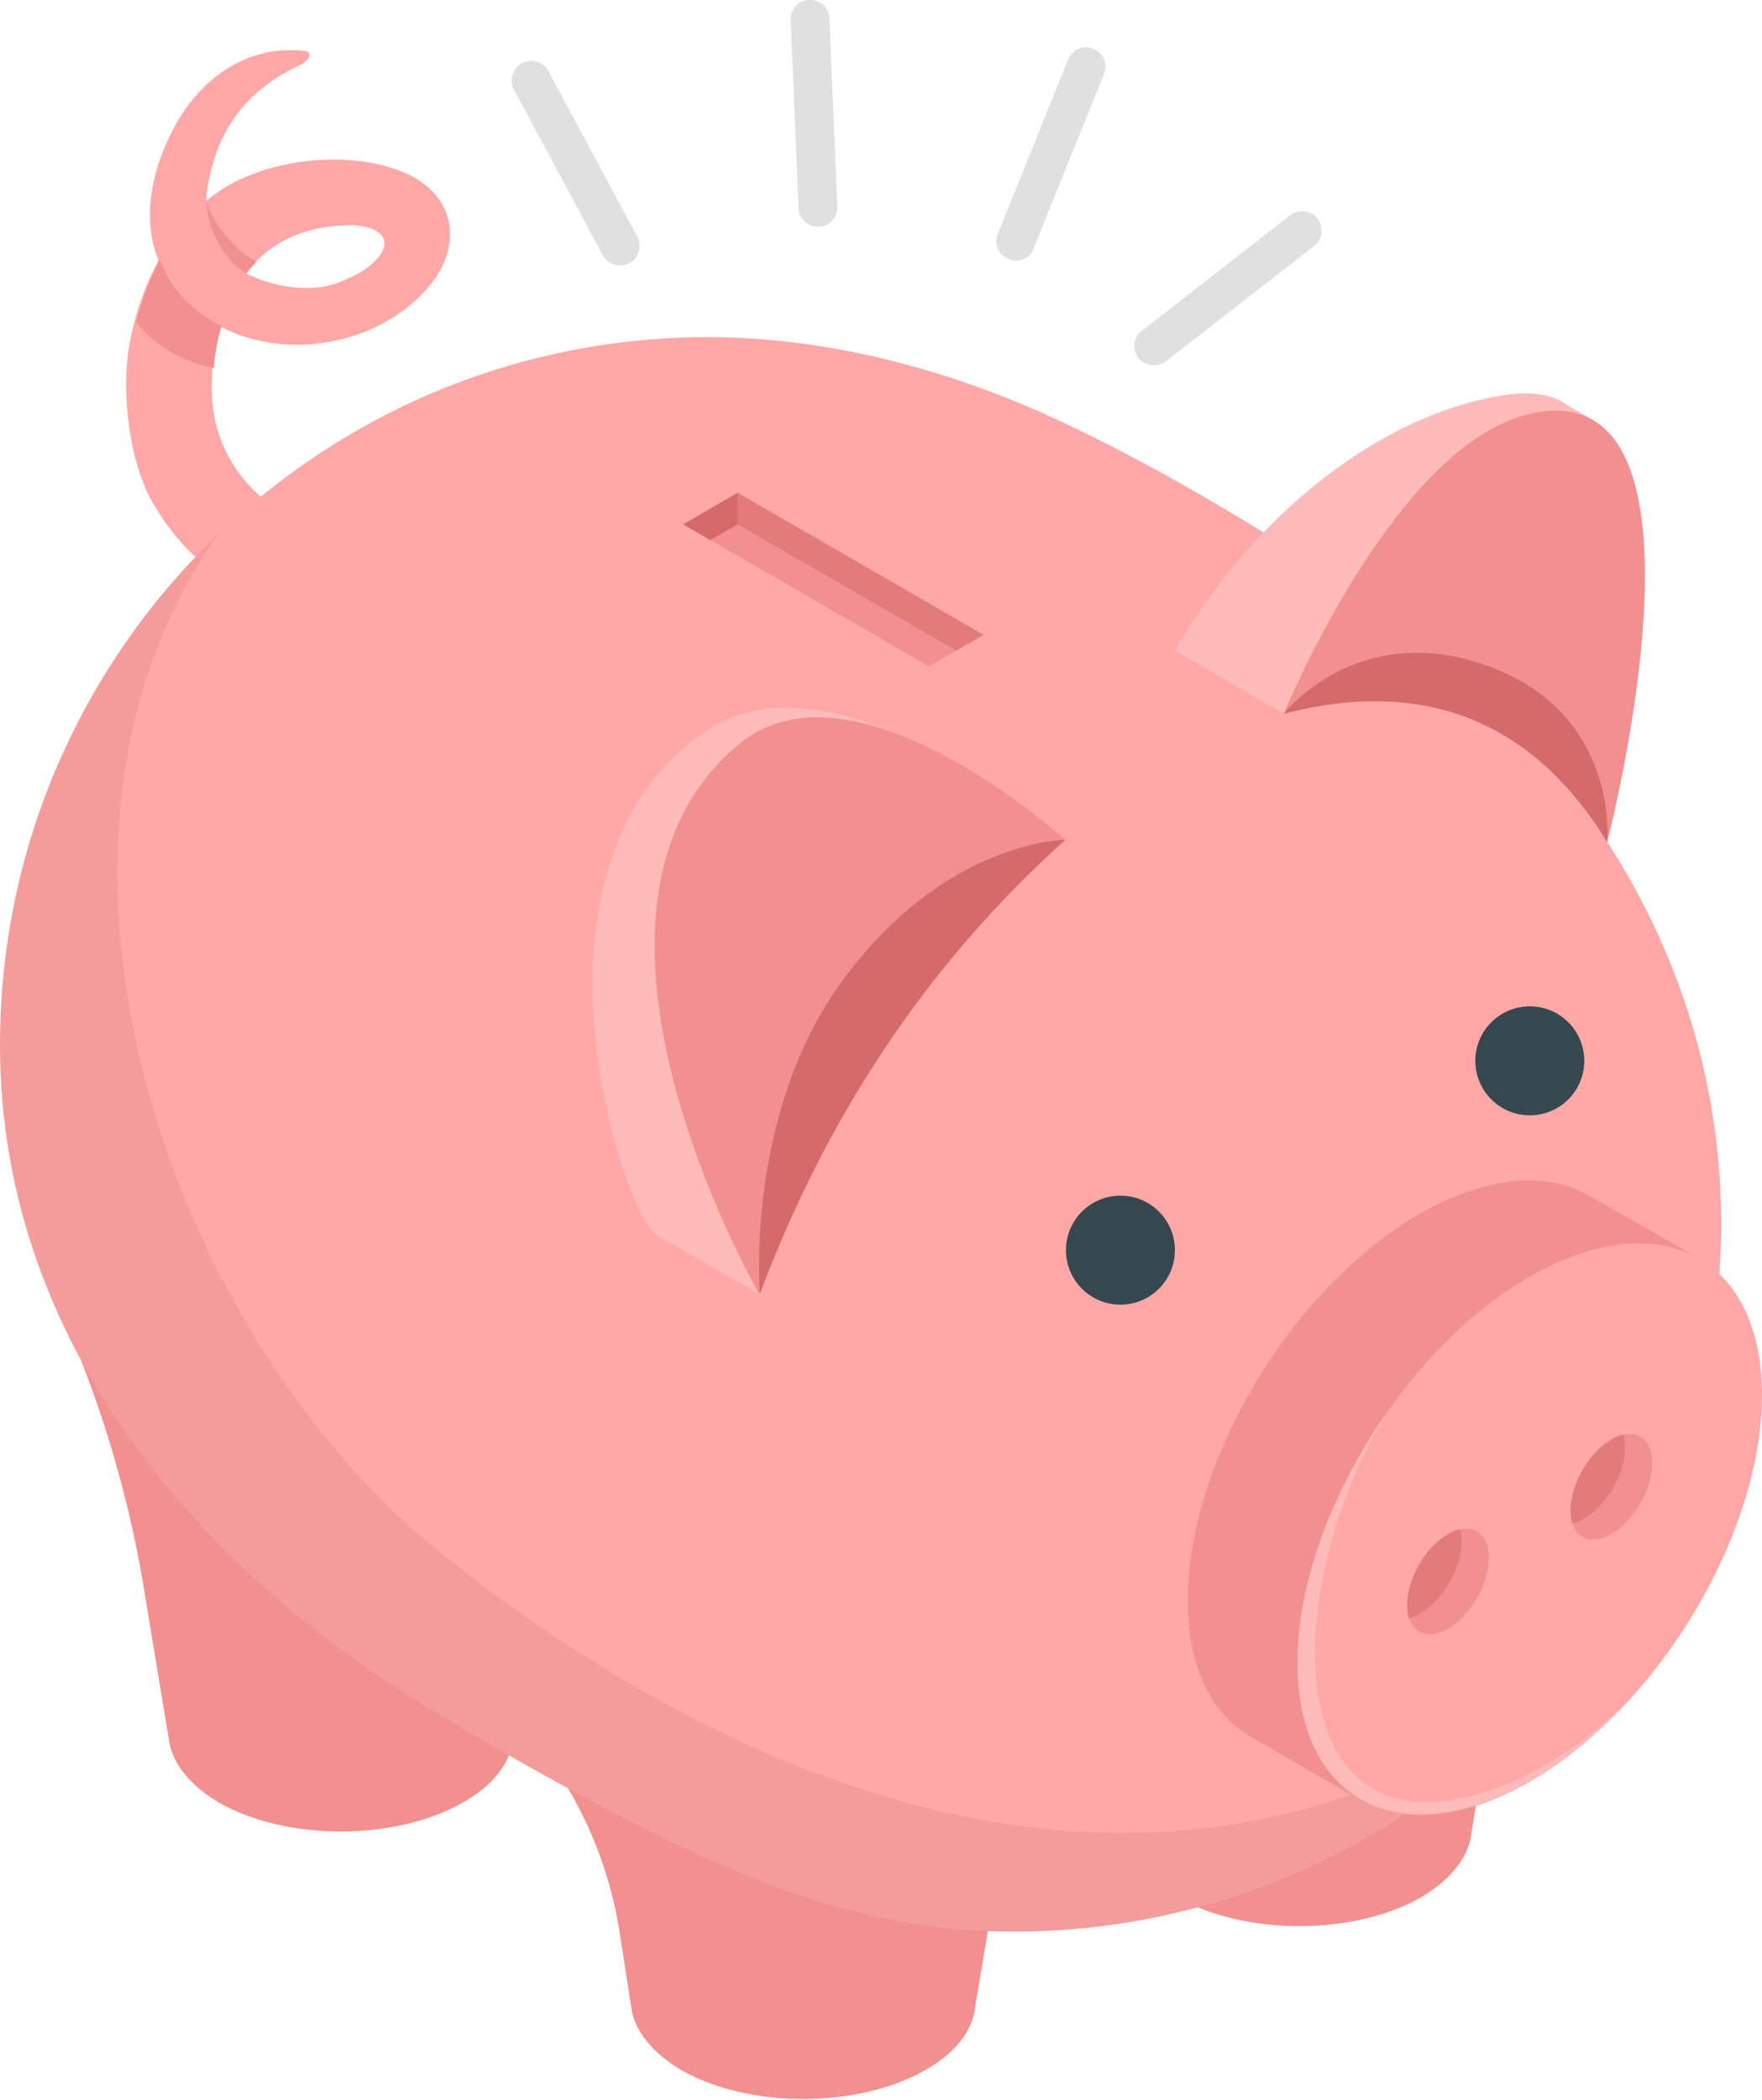 <svg width="230" height="274" viewBox="0 0 230 274" fill="none" xmlns="http://www.w3.org/2000/svg">
<path d="M59.418 69.249C58.857 67.659 57.173 66.349 55.488 67.097C51.932 68.688 50.529 68.875 46.412 69.249C44.072 69.436 39.487 68.501 37.429 67.284C31.44 63.729 28.165 58.301 27.697 52.219C27.51 49.038 27.791 45.669 28.727 42.581C37.335 47.166 49.406 45.014 55.863 37.529C60.635 32.008 59.512 25.177 52.4 22.37C45.383 19.563 35.09 20.686 28.82 24.803C28.165 25.271 27.51 25.738 26.855 26.206C27.604 19.469 30.224 12.638 39.113 8.521C40.142 8.053 41.078 6.837 39.768 6.65C32.002 5.714 25.639 10.673 22.364 17.317C19.744 22.557 18.527 28.546 20.68 33.973C18.995 37.154 17.685 40.803 16.937 44.64C15.72 51.284 16.937 60.267 19.837 65.413C23.861 72.431 30.037 78.139 41.827 79.823C48.377 80.665 62.787 78.794 59.418 69.249ZM45.383 29.388C48.657 29.294 51.558 30.698 49.5 33.411C48.283 35.002 46.505 35.938 44.166 36.873C40.517 38.277 35.557 37.435 32.095 35.657C35.37 31.353 40.049 29.481 45.383 29.388Z" fill="#FFA8A7"/>
<path d="M20.867 33.973C19.557 36.406 18.527 39.119 17.779 42.02C21.054 46.231 25.919 47.634 27.884 48.008C28.072 46.137 28.352 44.359 28.914 42.581C23.674 39.681 22.27 37.06 20.867 33.973Z" fill="#F28F8F"/>
<path d="M32.189 35.657C32.563 35.095 33.031 34.627 33.499 34.16C32.75 33.785 31.16 32.756 29.569 30.885C27.23 28.171 27.042 26.206 27.042 26.206C26.855 29.481 29.195 34.066 32.189 35.657Z" fill="#F28F8F"/>
<path d="M133.902 222.427C133.902 222.333 133.902 222.333 133.902 222.24V222.053C134.557 217.374 131.749 212.508 125.48 208.953C114.158 202.403 95.818 202.403 84.496 208.953C78.226 212.508 75.513 217.374 76.074 222.053V222.24C76.074 222.333 64.003 220.649 64.003 220.649L66.811 223.55C74.203 231.41 79.162 241.235 80.846 251.902L82.437 262.101V262.195C82.998 265.096 85.151 267.809 88.894 270.055C97.689 275.108 112.006 275.108 120.801 270.055C124.638 267.903 126.79 265.096 127.258 262.195V262.101V262.008L133.902 222.427Z" fill="#F28F8F"/>
<path d="M73.36 187.524C73.36 187.431 73.36 187.431 73.36 187.337V187.15C74.015 182.471 71.115 177.793 64.939 174.05C60.635 171.43 37.99 171.43 24.984 171.43C17.217 171.43 12.913 170.681 13.568 175.36V175.547C13.568 175.641 4.959 164.88 4.959 164.88C11.696 178.261 16.375 192.577 18.808 207.362L22.083 227.199V227.292C22.644 230.193 24.797 232.907 28.539 235.152C37.335 240.205 51.652 240.205 60.447 235.152C64.284 233 66.436 230.193 66.904 227.292V227.199V227.105L73.36 187.524Z" fill="#F28F8F"/>
<path d="M140.639 199.782C140.639 199.688 140.639 199.688 140.639 199.595V199.408C139.984 194.729 142.884 190.05 149.06 186.308C153.364 183.688 176.009 183.688 189.015 183.688C196.782 183.688 201.086 182.939 200.431 187.618V187.805C200.431 187.898 200.431 187.898 200.431 187.992L192.01 239.55V239.644C191.448 242.544 189.296 245.258 185.553 247.504C176.757 252.557 162.441 252.557 153.645 247.504C149.809 245.351 147.657 242.544 147.189 239.644V239.55V239.456L140.639 199.782Z" fill="#F28F8F"/>
<path d="M134.837 53.342C122.018 47.821 107.327 43.984 92.449 43.984C41.453 43.984 0.094 85.343 0.094 136.34C0.094 170.307 20.024 197.442 45.663 215.97C56.424 223.736 74.951 233.936 85.618 239.269C100.871 246.848 115.281 251.995 132.311 251.995C183.308 251.995 224.666 210.636 224.666 159.639C224.666 126.515 206.888 98.818 181.904 80.758C167.588 70.465 149.06 59.517 134.837 53.342Z" fill="#FFA8A7"/>
<path d="M57.079 202.215C21.428 173.394 0 109.578 28.54 69.623C10.948 86.466 0 110.14 0 136.34C0 170.307 19.931 197.442 45.57 215.97C56.33 223.736 74.858 233.936 85.525 239.269C100.777 246.848 115.187 251.995 132.217 251.995C159.634 251.995 184.337 240.018 201.273 221.023C149.528 258.264 92.73 231.035 57.079 202.215Z" fill="#F49C9C"/>
<path d="M153.365 84.876L167.587 93.11C181.81 88.993 198.934 91.52 209.788 109.86C209.788 109.86 213.531 66.723 208.011 54.839C208.011 54.839 205.016 53.155 203.893 52.407C202.116 51.377 199.215 51.003 195.659 51.658C178.067 54.746 162.16 69.437 153.365 84.876Z" fill="#FFBBBA"/>
<path d="M167.587 93.111C186.021 88.338 200.15 94.14 209.788 109.86C209.788 109.86 225.976 47.915 199.683 53.997C181.904 58.115 167.587 93.111 167.587 93.111Z" fill="#F28F8F"/>
<path d="M194.349 86.935C177.225 80.666 167.587 93.111 167.587 93.111C186.021 88.339 200.15 94.14 209.788 109.86C209.788 109.86 211.473 93.204 194.349 86.935Z" fill="#D46A6A"/>
<path d="M139.048 109.579C123.422 123.802 109.386 141.861 99.093 168.81L85.431 160.95C80.285 155.71 66.998 111.544 92.636 95.075C109.854 84.127 139.048 109.579 139.048 109.579Z" fill="#FFBBBA"/>
<path d="M139.048 109.578C120.614 126.14 107.701 146.165 99.093 168.809C99.093 168.809 70.366 119.122 96.286 97.227C111.351 84.407 139.048 109.578 139.048 109.578Z" fill="#F28F8F"/>
<path d="M139.048 109.578C139.048 109.578 123.328 109.578 109.853 128.105C97.221 145.416 99.186 168.809 99.186 168.809C107.701 146.165 120.614 126.14 139.048 109.578Z" fill="#D46A6A"/>
<path d="M207.449 155.99C201.928 152.809 194.068 153.37 185.366 158.33C168.617 167.967 155.049 190.612 155.049 208.765C155.049 217.467 158.137 223.549 163.19 226.544C165.622 227.947 175.167 233.468 177.6 234.871C183.12 237.959 190.887 237.398 199.589 232.439C216.339 222.801 229.906 200.156 229.906 182.003C229.906 173.301 226.819 167.219 221.766 164.225C219.426 162.821 209.882 157.394 207.449 155.99Z" fill="#F28F8F"/>
<path d="M199.683 166.564C216.432 156.926 230 163.85 230 182.003C230 200.156 216.432 222.801 199.683 232.438C182.933 242.076 169.365 235.152 169.365 216.999C169.365 198.846 182.933 176.202 199.683 166.564Z" fill="#FFA8A7"/>
<path d="M175.448 230.006C167.775 219.433 172.734 197.35 181.249 183.969C174.044 194.168 169.365 206.239 169.365 216.906C169.365 235.059 182.933 241.983 199.683 232.345C205.203 229.164 210.256 224.673 214.748 219.339C204.174 232.065 183.682 241.328 175.448 230.006Z" fill="#FFBBBA"/>
<path d="M189.016 200.156C192.01 198.472 194.349 199.875 194.349 203.244C194.349 206.613 191.916 210.823 189.016 212.508C186.021 214.192 183.682 212.788 183.682 209.42C183.682 206.051 186.021 201.84 189.016 200.156Z" fill="#F28F8F"/>
<path d="M190.793 201.185C190.793 200.53 190.7 199.969 190.606 199.501C190.138 199.595 189.577 199.782 189.016 200.156C186.021 201.84 183.682 206.051 183.682 209.42C183.682 210.075 183.776 210.636 183.869 211.104C184.337 211.01 184.898 210.823 185.46 210.449C188.361 208.765 190.793 204.554 190.793 201.185Z" fill="#E37B7B"/>
<path d="M210.35 187.805C213.344 186.12 215.683 187.524 215.683 190.892C215.683 194.261 213.251 198.472 210.35 200.156C207.356 201.84 205.016 200.437 205.016 197.068C205.016 193.606 207.449 189.489 210.35 187.805Z" fill="#F28F8F"/>
<path d="M212.128 188.834C212.128 188.179 212.034 187.617 211.941 187.149C211.473 187.243 210.911 187.43 210.35 187.804C207.356 189.489 205.016 193.699 205.016 197.068C205.016 197.723 205.11 198.284 205.203 198.752C205.671 198.659 206.233 198.472 206.794 198.097C209.788 196.413 212.128 192.202 212.128 188.834Z" fill="#E37B7B"/>
<path d="M146.253 170.214C150.181 170.214 153.365 167.03 153.365 163.103C153.365 159.175 150.181 155.991 146.253 155.991C142.326 155.991 139.142 159.175 139.142 163.103C139.142 167.03 142.326 170.214 146.253 170.214Z" fill="#37474F"/>
<path d="M204.719 143.429C207.497 140.652 207.497 136.149 204.719 133.372C201.942 130.595 197.44 130.595 194.662 133.372C191.885 136.149 191.885 140.652 194.662 143.429C197.44 146.206 201.942 146.206 204.719 143.429Z" fill="#37474F"/>
<path d="M121.269 86.935L89.174 68.408L96.286 64.291L128.381 82.818L121.269 86.935Z" fill="#F28F8F"/>
<path d="M96.285 64.291V68.408L124.825 84.877L128.381 82.818L96.285 64.291Z" fill="#E37B7B"/>
<path d="M96.286 64.291V68.408L92.73 70.467L89.174 68.408L96.286 64.291Z" fill="#D46A6A"/>
<path d="M106.859 29.574C105.456 29.668 104.239 28.545 104.239 27.141L103.21 2.625C103.116 1.222 104.239 0.005 105.643 0.005C107.046 -0.088 108.263 1.035 108.263 2.438L109.292 26.954C109.386 28.358 108.263 29.574 106.859 29.574Z" fill="#E0E0E0"/>
<path d="M80.846 34.628C80.004 34.628 79.162 34.16 78.694 33.318L67.091 11.703C66.436 10.487 66.904 8.896 68.121 8.241C69.337 7.586 70.928 8.054 71.583 9.27L83.186 30.885C83.841 32.102 83.373 33.693 82.156 34.347C81.688 34.535 81.314 34.628 80.846 34.628Z" fill="#E0E0E0"/>
<path d="M150.932 47.635C150.089 47.728 149.154 47.447 148.592 46.699C147.75 45.576 147.937 43.985 149.06 43.143L168.43 28.078C169.552 27.236 171.143 27.423 171.985 28.546C172.827 29.669 172.64 31.259 171.517 32.102L152.148 47.167C151.774 47.447 151.306 47.635 150.932 47.635Z" fill="#E0E0E0"/>
<path d="M132.966 33.973C132.498 34.066 132.124 33.973 131.656 33.785C130.346 33.224 129.691 31.82 130.252 30.51L139.422 7.772C139.984 6.462 141.387 5.807 142.697 6.369C144.007 6.93 144.663 8.334 144.101 9.644L134.931 32.382C134.65 33.318 133.808 33.879 132.966 33.973Z" fill="#E0E0E0"/>
</svg>
